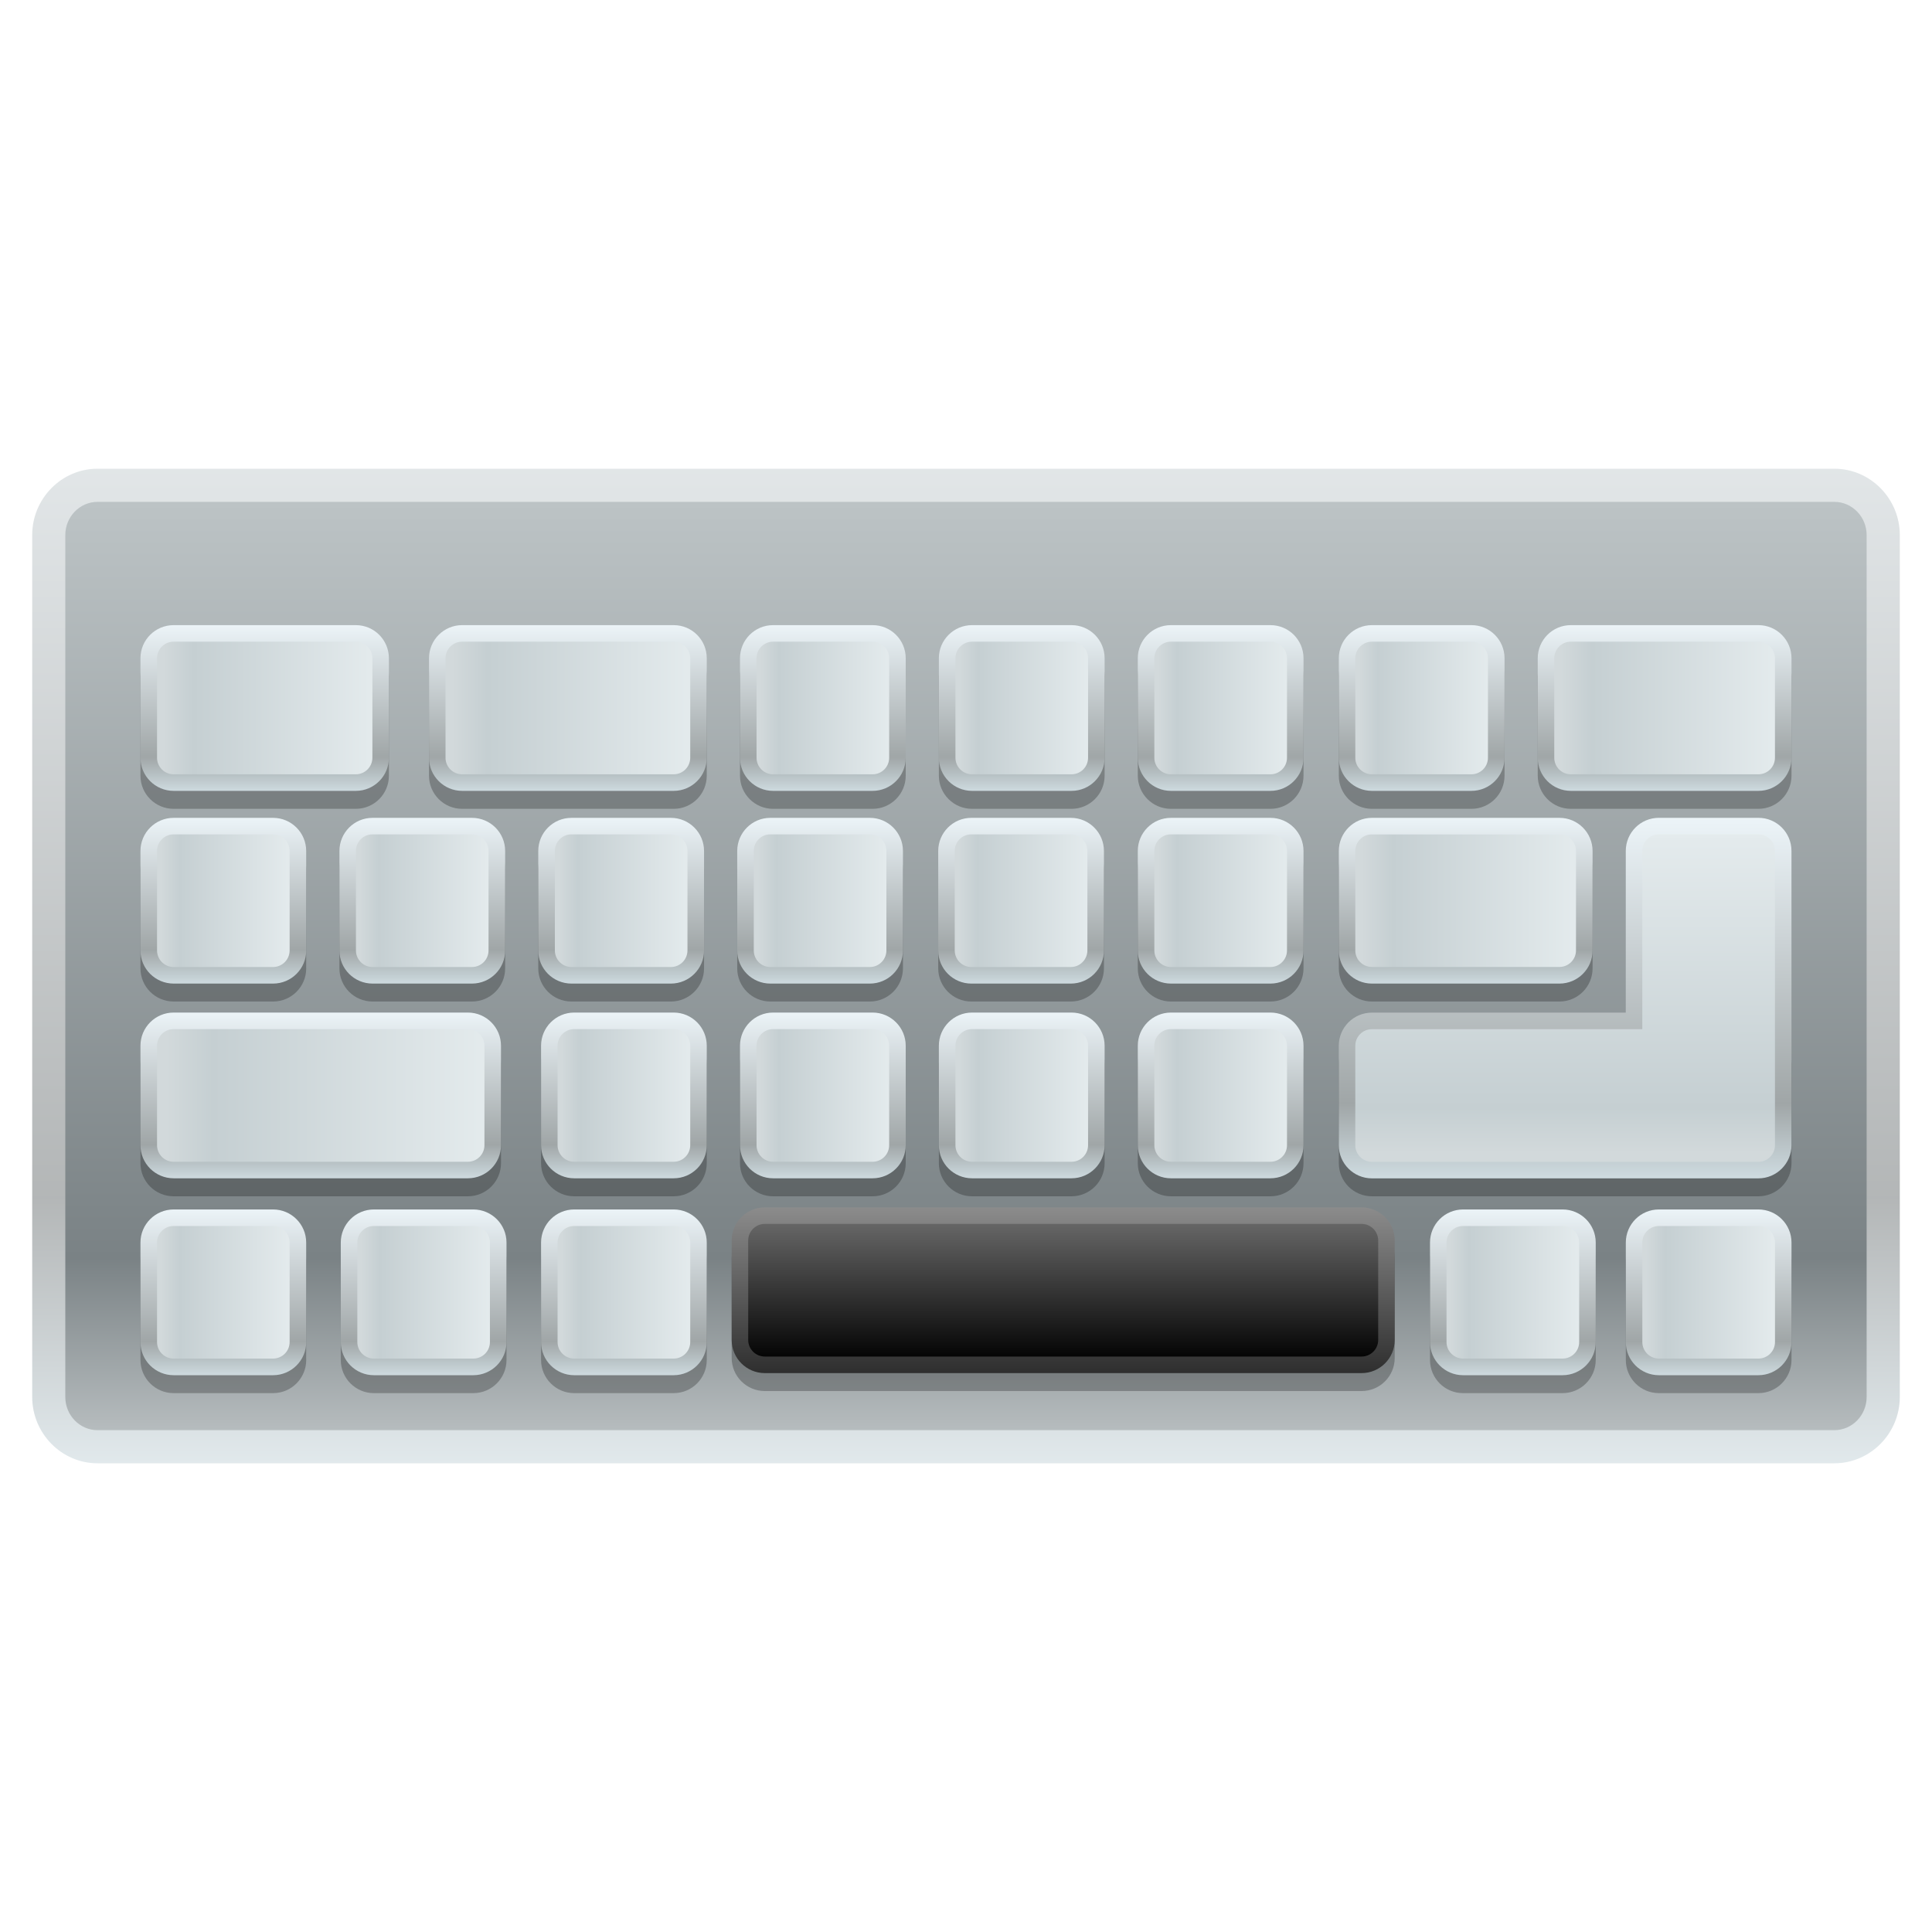 <?xml version="1.0" encoding="UTF-8" standalone="no"?>
<!DOCTYPE svg PUBLIC "-//W3C//DTD SVG 1.1 Tiny//EN" "http://www.w3.org/Graphics/SVG/1.1/DTD/svg11-tiny.dtd">
<svg xmlns="http://www.w3.org/2000/svg" xmlns:xlink="http://www.w3.org/1999/xlink" baseProfile="tiny" height="60" viewBox="0 0 60 60" width="60">
<g>
<rect fill="none" height="60" width="60"/>
<linearGradient gradientUnits="userSpaceOnUse" id="SVGID_1_" x1="30" x2="30" y1="14.557" y2="45.537">
<stop offset="0" style="stop-color:#CED5D8"/>
<stop offset="0.731" style="stop-color:#818687"/>
<stop offset="1" style="stop-color:#CEDBE0"/>
</linearGradient>
<path d="M1,43.384c0,1.133,0.912,2.06,2.03,2.06h53.937c1.117,0,2.033-0.927,2.033-2.06V16.616  c0-1.133-0.916-2.06-2.033-2.06H3.03c-1.118,0-2.03,0.927-2.03,2.06V43.384z" fill="url(#SVGID_1_)" fill-opacity="0.6" stroke-opacity="0.6"/>
<linearGradient gradientUnits="userSpaceOnUse" id="SVGID_2_" x1="29.999" x2="29.999" y1="15.586" y2="44.503">
<stop offset="0" style="stop-color:#BCC3C5"/>
<stop offset="0.812" style="stop-color:#7A8285"/>
<stop offset="1" style="stop-color:#B7BDBF"/>
</linearGradient>
<path d="M56.967,44.415H3.03c-0.554,0-1.002-0.462-1.002-1.031V16.616c0-0.566,0.448-1.03,1.002-1.03h53.937  c0.553,0,1.003,0.464,1.003,1.03v26.768C57.97,43.953,57.52,44.415,56.967,44.415L56.967,44.415z" fill="url(#SVGID_2_)"/>
<path d="M21.949,36.123c0,0.568-0.459,1.029-1.028,1.029h-3.089c-0.567,0-1.029-0.461-1.029-1.029v-3.088  c0-0.57,0.462-1.031,1.029-1.031h3.089c0.569,0,1.028,0.461,1.028,1.031V36.123z" fill-opacity="0.25" stroke-opacity="0.25"/>
<linearGradient gradientUnits="userSpaceOnUse" id="SVGID_3_" x1="19.376" x2="19.376" y1="31.423" y2="36.618">
<stop offset="0" style="stop-color:#ECF4F8"/>
<stop offset="0.794" style="stop-color:#A0A6A7"/>
<stop offset="1" style="stop-color:#CEDBE0"/>
</linearGradient>
<path d="M21.949,35.565c0,0.568-0.459,1.028-1.028,1.028h-3.089c-0.567,0-1.029-0.46-1.029-1.028v-3.089  c0-0.567,0.462-1.03,1.029-1.03h3.089c0.569,0,1.028,0.463,1.028,1.03V35.565z" fill="url(#SVGID_3_)"/>
<linearGradient gradientUnits="userSpaceOnUse" id="SVGID_4_" x1="21.5" x2="17.338" y1="34.02" y2="34.02">
<stop offset="0" style="stop-color:#E4EBED"/>
<stop offset="0.836" style="stop-color:#C5CFD2"/>
<stop offset="0.976" style="stop-color:#D2D9DB"/>
<stop offset="1" style="stop-color:#D2D9DB"/>
</linearGradient>
<path d="M17.832,36.08c-0.284,0-0.516-0.231-0.516-0.515v-3.089c0-0.284,0.231-0.516,0.516-0.516h3.089  c0.283,0,0.515,0.231,0.515,0.516v3.089c0,0.283-0.231,0.515-0.515,0.515H17.832z" fill="url(#SVGID_4_)"/>
<path d="M28.128,36.123c0,0.568-0.462,1.029-1.029,1.029h-3.09c-0.568,0-1.028-0.461-1.028-1.029v-3.088  c0-0.57,0.46-1.031,1.028-1.031h3.09c0.567,0,1.029,0.461,1.029,1.031V36.123z" fill-opacity="0.25" stroke-opacity="0.25"/>
<linearGradient gradientUnits="userSpaceOnUse" id="SVGID_5_" x1="25.555" x2="25.555" y1="31.423" y2="36.618">
<stop offset="0" style="stop-color:#ECF4F8"/>
<stop offset="0.794" style="stop-color:#A0A6A7"/>
<stop offset="1" style="stop-color:#CEDBE0"/>
</linearGradient>
<path d="M28.128,35.565c0,0.568-0.462,1.028-1.029,1.028h-3.09c-0.568,0-1.028-0.46-1.028-1.028v-3.089  c0-0.567,0.46-1.03,1.028-1.03h3.09c0.567,0,1.029,0.463,1.029,1.03V35.565z" fill="url(#SVGID_5_)"/>
<linearGradient gradientUnits="userSpaceOnUse" id="SVGID_6_" x1="27.678" x2="23.517" y1="34.02" y2="34.02">
<stop offset="0" style="stop-color:#E4EBED"/>
<stop offset="0.836" style="stop-color:#C5CFD2"/>
<stop offset="0.976" style="stop-color:#D2D9DB"/>
<stop offset="1" style="stop-color:#D2D9DB"/>
</linearGradient>
<path d="M24.009,36.08c-0.283,0-0.514-0.231-0.514-0.515v-3.089c0-0.284,0.23-0.516,0.514-0.516h3.09  c0.284,0,0.515,0.231,0.515,0.516v3.089c0,0.283-0.23,0.515-0.515,0.515H24.009z" fill="url(#SVGID_6_)"/>
<path d="M34.305,36.123c0,0.568-0.461,1.029-1.029,1.029h-3.088c-0.568,0-1.031-0.461-1.031-1.029v-3.088  c0-0.57,0.463-1.031,1.031-1.031h3.088c0.568,0,1.029,0.461,1.029,1.031V36.123z" fill-opacity="0.25" stroke-opacity="0.25"/>
<linearGradient gradientUnits="userSpaceOnUse" id="SVGID_7_" x1="31.73" x2="31.73" y1="31.423" y2="36.618">
<stop offset="0" style="stop-color:#ECF4F8"/>
<stop offset="0.794" style="stop-color:#A0A6A7"/>
<stop offset="1" style="stop-color:#CEDBE0"/>
</linearGradient>
<path d="M34.305,35.565c0,0.568-0.461,1.028-1.029,1.028h-3.088c-0.568,0-1.031-0.46-1.031-1.028v-3.089  c0-0.567,0.463-1.03,1.031-1.03h3.088c0.568,0,1.029,0.463,1.029,1.03V35.565z" fill="url(#SVGID_7_)"/>
<linearGradient gradientUnits="userSpaceOnUse" id="SVGID_8_" x1="33.855" x2="29.694" y1="34.02" y2="34.02">
<stop offset="0" style="stop-color:#E4EBED"/>
<stop offset="0.836" style="stop-color:#C5CFD2"/>
<stop offset="0.976" style="stop-color:#D2D9DB"/>
<stop offset="1" style="stop-color:#D2D9DB"/>
</linearGradient>
<path d="M30.188,36.08c-0.284,0-0.516-0.231-0.516-0.515v-3.089c0-0.284,0.231-0.516,0.516-0.516h3.088  c0.285,0,0.515,0.231,0.515,0.516v3.089c0,0.283-0.229,0.515-0.515,0.515H30.188z" fill="url(#SVGID_8_)"/>
<path d="M40.482,36.123c0,0.568-0.46,1.029-1.028,1.029h-3.089c-0.57,0-1.03-0.461-1.03-1.029v-3.088  c0-0.57,0.46-1.031,1.03-1.031h3.089c0.568,0,1.028,0.461,1.028,1.031V36.123z" fill-opacity="0.25" stroke-opacity="0.25"/>
<linearGradient gradientUnits="userSpaceOnUse" id="SVGID_9_" x1="37.908" x2="37.908" y1="31.423" y2="36.618">
<stop offset="0" style="stop-color:#ECF4F8"/>
<stop offset="0.794" style="stop-color:#A0A6A7"/>
<stop offset="1" style="stop-color:#CEDBE0"/>
</linearGradient>
<path d="M40.482,35.565c0,0.568-0.46,1.028-1.028,1.028h-3.089c-0.57,0-1.03-0.46-1.03-1.028v-3.089  c0-0.567,0.46-1.03,1.03-1.03h3.089c0.568,0,1.028,0.463,1.028,1.03V35.565z" fill="url(#SVGID_9_)"/>
<linearGradient gradientUnits="userSpaceOnUse" id="SVGID_10_" x1="40.033" x2="35.871" y1="34.02" y2="34.02">
<stop offset="0" style="stop-color:#E4EBED"/>
<stop offset="0.836" style="stop-color:#C5CFD2"/>
<stop offset="0.976" style="stop-color:#D2D9DB"/>
<stop offset="1" style="stop-color:#D2D9DB"/>
</linearGradient>
<path d="M36.365,36.08c-0.285,0-0.516-0.231-0.516-0.515v-3.089c0-0.284,0.23-0.516,0.516-0.516h3.089  c0.283,0,0.515,0.231,0.515,0.516v3.089c0,0.283-0.231,0.515-0.515,0.515H36.365z" fill="url(#SVGID_10_)"/>
<path d="M15.559,36.123c0,0.568-0.46,1.029-1.029,1.029H5.393c-0.57,0-1.031-0.461-1.031-1.029v-3.088  c0-0.57,0.461-1.031,1.031-1.031h9.137c0.569,0,1.029,0.461,1.029,1.031V36.123z" fill-opacity="0.25" stroke-opacity="0.25"/>
<linearGradient gradientUnits="userSpaceOnUse" id="SVGID_11_" x1="9.96" x2="9.96" y1="31.423" y2="36.618">
<stop offset="0" style="stop-color:#ECF4F8"/>
<stop offset="0.794" style="stop-color:#A0A6A7"/>
<stop offset="1" style="stop-color:#CEDBE0"/>
</linearGradient>
<path d="M15.559,35.565c0,0.568-0.46,1.028-1.029,1.028H5.393c-0.57,0-1.031-0.46-1.031-1.028v-3.089  c0-0.567,0.461-1.03,1.031-1.03h9.137c0.569,0,1.029,0.463,1.029,1.03V35.565z" fill="url(#SVGID_11_)"/>
<linearGradient gradientUnits="userSpaceOnUse" id="SVGID_12_" x1="15.203" x2="4.931" y1="34.02" y2="34.02">
<stop offset="0" style="stop-color:#E4EBED"/>
<stop offset="0.836" style="stop-color:#C5CFD2"/>
<stop offset="0.976" style="stop-color:#D2D9DB"/>
<stop offset="1" style="stop-color:#D2D9DB"/>
</linearGradient>
<path d="M5.393,36.08c-0.285,0-0.516-0.231-0.516-0.515v-3.089c0-0.284,0.23-0.516,0.516-0.516h9.137  c0.283,0,0.515,0.231,0.515,0.516v3.089c0,0.283-0.231,0.515-0.515,0.515H5.393z" fill="url(#SVGID_12_)"/>
<path d="M21.949,24.089c0,0.57-0.459,1.03-1.028,1.03h-6.569c-0.567,0-1.029-0.46-1.029-1.03V21  c0-0.567,0.462-1.028,1.029-1.028h6.569c0.569,0,1.028,0.461,1.028,1.028V24.089z" fill-opacity="0.25" stroke-opacity="0.25"/>
<linearGradient gradientUnits="userSpaceOnUse" id="SVGID_13_" x1="17.636" x2="17.636" y1="19.391" y2="24.586">
<stop offset="0" style="stop-color:#ECF4F8"/>
<stop offset="0.794" style="stop-color:#A0A6A7"/>
<stop offset="1" style="stop-color:#CEDBE0"/>
</linearGradient>
<path d="M21.949,23.532c0,0.568-0.459,1.029-1.028,1.029h-6.569c-0.567,0-1.029-0.461-1.029-1.029v-3.089  c0-0.569,0.462-1.029,1.029-1.029h6.569c0.569,0,1.028,0.46,1.028,1.029V23.532z" fill="url(#SVGID_13_)"/>
<linearGradient gradientUnits="userSpaceOnUse" id="SVGID_14_" x1="21.555" x2="13.876" y1="21.988" y2="21.988">
<stop offset="0" style="stop-color:#E4EBED"/>
<stop offset="0.836" style="stop-color:#C5CFD2"/>
<stop offset="0.976" style="stop-color:#D2D9DB"/>
<stop offset="1" style="stop-color:#D2D9DB"/>
</linearGradient>
<path d="M14.352,24.047c-0.284,0-0.516-0.23-0.516-0.515v-3.089c0-0.284,0.231-0.515,0.516-0.515h6.569  c0.283,0,0.515,0.23,0.515,0.515v3.089c0,0.284-0.231,0.515-0.515,0.515H14.352z" fill="url(#SVGID_14_)"/>
<path d="M28.128,24.089c0,0.57-0.462,1.03-1.029,1.03h-3.09c-0.568,0-1.028-0.46-1.028-1.03V21  c0-0.567,0.46-1.028,1.028-1.028h3.09c0.567,0,1.029,0.461,1.029,1.028V24.089z" fill-opacity="0.25" stroke-opacity="0.25"/>
<linearGradient gradientUnits="userSpaceOnUse" id="SVGID_15_" x1="25.555" x2="25.555" y1="19.391" y2="24.586">
<stop offset="0" style="stop-color:#ECF4F8"/>
<stop offset="0.794" style="stop-color:#A0A6A7"/>
<stop offset="1" style="stop-color:#CEDBE0"/>
</linearGradient>
<path d="M28.128,23.532c0,0.568-0.462,1.029-1.029,1.029h-3.09c-0.568,0-1.028-0.461-1.028-1.029v-3.089  c0-0.569,0.46-1.029,1.028-1.029h3.09c0.567,0,1.029,0.46,1.029,1.029V23.532z" fill="url(#SVGID_15_)"/>
<linearGradient gradientUnits="userSpaceOnUse" id="SVGID_16_" x1="27.678" x2="23.517" y1="21.988" y2="21.988">
<stop offset="0" style="stop-color:#E4EBED"/>
<stop offset="0.836" style="stop-color:#C5CFD2"/>
<stop offset="0.976" style="stop-color:#D2D9DB"/>
<stop offset="1" style="stop-color:#D2D9DB"/>
</linearGradient>
<path d="M24.009,24.047c-0.283,0-0.514-0.23-0.514-0.515v-3.089c0-0.284,0.23-0.515,0.514-0.515h3.09  c0.284,0,0.515,0.23,0.515,0.515v3.089c0,0.284-0.23,0.515-0.515,0.515H24.009z" fill="url(#SVGID_16_)"/>
<path d="M34.305,24.089c0,0.57-0.461,1.03-1.029,1.03h-3.088c-0.568,0-1.031-0.46-1.031-1.03V21  c0-0.567,0.463-1.028,1.031-1.028h3.088c0.568,0,1.029,0.461,1.029,1.028V24.089z" fill-opacity="0.25" stroke-opacity="0.25"/>
<linearGradient gradientUnits="userSpaceOnUse" id="SVGID_17_" x1="31.73" x2="31.73" y1="19.391" y2="24.586">
<stop offset="0" style="stop-color:#ECF4F8"/>
<stop offset="0.794" style="stop-color:#A0A6A7"/>
<stop offset="1" style="stop-color:#CEDBE0"/>
</linearGradient>
<path d="M34.305,23.532c0,0.568-0.461,1.029-1.029,1.029h-3.088c-0.568,0-1.031-0.461-1.031-1.029v-3.089  c0-0.569,0.463-1.029,1.031-1.029h3.088c0.568,0,1.029,0.46,1.029,1.029V23.532z" fill="url(#SVGID_17_)"/>
<linearGradient gradientUnits="userSpaceOnUse" id="SVGID_18_" x1="33.855" x2="29.694" y1="21.988" y2="21.988">
<stop offset="0" style="stop-color:#E4EBED"/>
<stop offset="0.836" style="stop-color:#C5CFD2"/>
<stop offset="0.976" style="stop-color:#D2D9DB"/>
<stop offset="1" style="stop-color:#D2D9DB"/>
</linearGradient>
<path d="M30.188,24.047c-0.284,0-0.516-0.23-0.516-0.515v-3.089c0-0.284,0.231-0.515,0.516-0.515h3.088  c0.285,0,0.515,0.23,0.515,0.515v3.089c0,0.284-0.229,0.515-0.515,0.515H30.188z" fill="url(#SVGID_18_)"/>
<path d="M40.482,24.089c0,0.57-0.46,1.03-1.028,1.03h-3.089c-0.57,0-1.03-0.46-1.03-1.03V21  c0-0.567,0.46-1.028,1.03-1.028h3.089c0.568,0,1.028,0.461,1.028,1.028V24.089z" fill-opacity="0.25" stroke-opacity="0.25"/>
<linearGradient gradientUnits="userSpaceOnUse" id="SVGID_19_" x1="37.908" x2="37.908" y1="19.391" y2="24.586">
<stop offset="0" style="stop-color:#ECF4F8"/>
<stop offset="0.794" style="stop-color:#A0A6A7"/>
<stop offset="1" style="stop-color:#CEDBE0"/>
</linearGradient>
<path d="M40.482,23.532c0,0.568-0.46,1.029-1.028,1.029h-3.089c-0.57,0-1.03-0.461-1.03-1.029v-3.089  c0-0.569,0.46-1.029,1.03-1.029h3.089c0.568,0,1.028,0.46,1.028,1.029V23.532z" fill="url(#SVGID_19_)"/>
<linearGradient gradientUnits="userSpaceOnUse" id="SVGID_20_" x1="40.033" x2="35.871" y1="21.988" y2="21.988">
<stop offset="0" style="stop-color:#E4EBED"/>
<stop offset="0.836" style="stop-color:#C5CFD2"/>
<stop offset="0.976" style="stop-color:#D2D9DB"/>
<stop offset="1" style="stop-color:#D2D9DB"/>
</linearGradient>
<path d="M36.365,24.047c-0.285,0-0.516-0.23-0.516-0.515v-3.089c0-0.284,0.23-0.515,0.516-0.515h3.089  c0.283,0,0.515,0.23,0.515,0.515v3.089c0,0.284-0.231,0.515-0.515,0.515H36.365z" fill="url(#SVGID_20_)"/>
<path d="M46.725,24.089c0,0.57-0.46,1.03-1.029,1.03h-3.088c-0.57,0-1.03-0.46-1.03-1.03V21  c0-0.567,0.46-1.028,1.03-1.028h3.088c0.569,0,1.029,0.461,1.029,1.028V24.089z" fill-opacity="0.25" stroke-opacity="0.25"/>
<linearGradient gradientUnits="userSpaceOnUse" id="SVGID_21_" x1="44.15" x2="44.15" y1="19.391" y2="24.586">
<stop offset="0" style="stop-color:#ECF4F8"/>
<stop offset="0.794" style="stop-color:#A0A6A7"/>
<stop offset="1" style="stop-color:#CEDBE0"/>
</linearGradient>
<path d="M46.725,23.532c0,0.568-0.46,1.029-1.029,1.029h-3.088c-0.57,0-1.03-0.461-1.03-1.029v-3.089  c0-0.569,0.46-1.029,1.03-1.029h3.088c0.569,0,1.029,0.46,1.029,1.029V23.532z" fill="url(#SVGID_21_)"/>
<linearGradient gradientUnits="userSpaceOnUse" id="SVGID_22_" x1="46.274" x2="42.112" y1="21.988" y2="21.988">
<stop offset="0" style="stop-color:#E4EBED"/>
<stop offset="0.836" style="stop-color:#C5CFD2"/>
<stop offset="0.976" style="stop-color:#D2D9DB"/>
<stop offset="1" style="stop-color:#D2D9DB"/>
</linearGradient>
<path d="M42.607,24.047c-0.285,0-0.517-0.23-0.517-0.515v-3.089c0-0.284,0.231-0.515,0.517-0.515h3.088  c0.283,0,0.515,0.23,0.515,0.515v3.089c0,0.284-0.231,0.515-0.515,0.515H42.607z" fill="url(#SVGID_22_)"/>
<path d="M55.637,24.089c0,0.57-0.461,1.03-1.029,1.03h-5.823c-0.569,0-1.029-0.46-1.029-1.03V21  c0-0.567,0.46-1.028,1.029-1.028h5.823c0.568,0,1.029,0.461,1.029,1.028V24.089z" fill-opacity="0.25" stroke-opacity="0.25"/>
<linearGradient gradientUnits="userSpaceOnUse" id="SVGID_23_" x1="51.695" x2="51.695" y1="19.391" y2="24.586">
<stop offset="0" style="stop-color:#ECF4F8"/>
<stop offset="0.794" style="stop-color:#A0A6A7"/>
<stop offset="1" style="stop-color:#CEDBE0"/>
</linearGradient>
<path d="M55.637,23.532c0,0.568-0.461,1.029-1.029,1.029h-5.823c-0.569,0-1.029-0.461-1.029-1.029v-3.089  c0-0.569,0.46-1.029,1.029-1.029h5.823c0.568,0,1.029,0.46,1.029,1.029V23.532z" fill="url(#SVGID_23_)"/>
<linearGradient gradientUnits="userSpaceOnUse" id="SVGID_24_" x1="55.23" x2="48.306" y1="21.988" y2="21.988">
<stop offset="0" style="stop-color:#E4EBED"/>
<stop offset="0.836" style="stop-color:#C5CFD2"/>
<stop offset="0.976" style="stop-color:#D2D9DB"/>
<stop offset="1" style="stop-color:#D2D9DB"/>
</linearGradient>
<path d="M48.784,24.047c-0.285,0-0.515-0.23-0.515-0.515v-3.089c0-0.284,0.229-0.515,0.515-0.515h5.823  c0.284,0,0.516,0.23,0.516,0.515v3.089c0,0.284-0.231,0.515-0.516,0.515H48.784z" fill="url(#SVGID_24_)"/>
<path d="M49.459,30.073c0,0.569-0.461,1.03-1.029,1.03h-5.824c-0.568,0-1.028-0.461-1.028-1.03v-3.088  c0-0.568,0.46-1.03,1.028-1.03h5.824c0.568,0,1.029,0.462,1.029,1.03V30.073z" fill-opacity="0.25" stroke-opacity="0.25"/>
<linearGradient gradientUnits="userSpaceOnUse" id="SVGID_25_" x1="45.518" x2="45.518" y1="25.375" y2="30.57">
<stop offset="0" style="stop-color:#ECF4F8"/>
<stop offset="0.794" style="stop-color:#A0A6A7"/>
<stop offset="1" style="stop-color:#CEDBE0"/>
</linearGradient>
<path d="M49.459,29.517c0,0.568-0.461,1.029-1.029,1.029h-5.824c-0.568,0-1.028-0.461-1.028-1.029v-3.088  c0-0.569,0.46-1.03,1.028-1.03h5.824c0.568,0,1.029,0.461,1.029,1.03V29.517z" fill="url(#SVGID_25_)"/>
<linearGradient gradientUnits="userSpaceOnUse" id="SVGID_26_" x1="49.052" x2="42.127" y1="27.972" y2="27.972">
<stop offset="0" style="stop-color:#E4EBED"/>
<stop offset="0.836" style="stop-color:#C5CFD2"/>
<stop offset="0.976" style="stop-color:#D2D9DB"/>
<stop offset="1" style="stop-color:#D2D9DB"/>
</linearGradient>
<path d="M42.605,30.03c-0.284,0-0.515-0.229-0.515-0.514v-3.088c0-0.285,0.23-0.515,0.515-0.515h5.824  c0.283,0,0.515,0.229,0.515,0.515v3.088c0,0.284-0.231,0.514-0.515,0.514H42.605z" fill="url(#SVGID_26_)"/>
<path d="M12.078,24.089c0,0.57-0.46,1.03-1.028,1.03H5.393c-0.57,0-1.031-0.46-1.031-1.03V21  c0-0.567,0.461-1.028,1.031-1.028h5.657c0.568,0,1.028,0.461,1.028,1.028V24.089z" fill-opacity="0.25" stroke-opacity="0.25"/>
<linearGradient gradientUnits="userSpaceOnUse" id="SVGID_27_" x1="8.22" x2="8.22" y1="19.391" y2="24.586">
<stop offset="0" style="stop-color:#ECF4F8"/>
<stop offset="0.794" style="stop-color:#A0A6A7"/>
<stop offset="1" style="stop-color:#CEDBE0"/>
</linearGradient>
<path d="M12.078,23.532c0,0.568-0.46,1.029-1.028,1.029H5.393c-0.57,0-1.031-0.461-1.031-1.029v-3.089  c0-0.569,0.461-1.029,1.031-1.029h5.657c0.568,0,1.028,0.46,1.028,1.029V23.532z" fill="url(#SVGID_27_)"/>
<linearGradient gradientUnits="userSpaceOnUse" id="SVGID_28_" x1="11.669" x2="4.912" y1="21.988" y2="21.988">
<stop offset="0" style="stop-color:#E4EBED"/>
<stop offset="0.836" style="stop-color:#C5CFD2"/>
<stop offset="0.976" style="stop-color:#D2D9DB"/>
<stop offset="1" style="stop-color:#D2D9DB"/>
</linearGradient>
<path d="M5.393,24.047c-0.285,0-0.516-0.23-0.516-0.515v-3.089c0-0.284,0.23-0.515,0.516-0.515h5.657  c0.283,0,0.515,0.23,0.515,0.515v3.089c0,0.284-0.231,0.515-0.515,0.515H5.393z" fill="url(#SVGID_28_)"/>
<path d="M9.51,30.073c0,0.569-0.461,1.03-1.029,1.03H5.393c-0.57,0-1.031-0.461-1.031-1.03v-3.088  c0-0.568,0.461-1.029,1.031-1.029H8.48c0.568,0,1.029,0.461,1.029,1.029V30.073z" fill-opacity="0.25" stroke-opacity="0.25"/>
<linearGradient gradientUnits="userSpaceOnUse" id="SVGID_29_" x1="6.936" x2="6.936" y1="25.375" y2="30.57">
<stop offset="0" style="stop-color:#ECF4F8"/>
<stop offset="0.794" style="stop-color:#A0A6A7"/>
<stop offset="1" style="stop-color:#CEDBE0"/>
</linearGradient>
<path d="M9.51,29.517c0,0.568-0.461,1.029-1.029,1.029H5.393c-0.57,0-1.031-0.461-1.031-1.029v-3.088  c0-0.569,0.461-1.03,1.031-1.03H8.48c0.568,0,1.029,0.461,1.029,1.03V29.517z" fill="url(#SVGID_29_)"/>
<linearGradient gradientUnits="userSpaceOnUse" id="SVGID_30_" x1="9.06" x2="4.899" y1="27.973" y2="27.973">
<stop offset="0" style="stop-color:#E4EBED"/>
<stop offset="0.836" style="stop-color:#C5CFD2"/>
<stop offset="0.976" style="stop-color:#D2D9DB"/>
<stop offset="1" style="stop-color:#D2D9DB"/>
</linearGradient>
<path d="M5.393,30.032c-0.285,0-0.516-0.231-0.516-0.516v-3.088c0-0.286,0.23-0.516,0.516-0.516H8.48  c0.283,0,0.515,0.229,0.515,0.516v3.088c0,0.284-0.231,0.516-0.515,0.516H5.393z" fill="url(#SVGID_30_)"/>
<path d="M15.688,30.073c0,0.569-0.461,1.03-1.031,1.03h-3.088c-0.568,0-1.028-0.461-1.028-1.03v-3.088  c0-0.568,0.46-1.029,1.028-1.029h3.088c0.57,0,1.031,0.461,1.031,1.029V30.073z" fill-opacity="0.25" stroke-opacity="0.25"/>
<linearGradient gradientUnits="userSpaceOnUse" id="SVGID_31_" x1="13.113" x2="13.113" y1="25.375" y2="30.57">
<stop offset="0" style="stop-color:#ECF4F8"/>
<stop offset="0.794" style="stop-color:#A0A6A7"/>
<stop offset="1" style="stop-color:#CEDBE0"/>
</linearGradient>
<path d="M15.688,29.517c0,0.568-0.461,1.029-1.031,1.029h-3.088c-0.568,0-1.028-0.461-1.028-1.029v-3.088  c0-0.569,0.46-1.03,1.028-1.03h3.088c0.57,0,1.031,0.461,1.031,1.03V29.517z" fill="url(#SVGID_31_)"/>
<linearGradient gradientUnits="userSpaceOnUse" id="SVGID_32_" x1="15.236" x2="11.076" y1="27.973" y2="27.973">
<stop offset="0" style="stop-color:#E4EBED"/>
<stop offset="0.836" style="stop-color:#C5CFD2"/>
<stop offset="0.976" style="stop-color:#D2D9DB"/>
<stop offset="1" style="stop-color:#D2D9DB"/>
</linearGradient>
<path d="M11.568,30.032c-0.283,0-0.514-0.231-0.514-0.516v-3.088c0-0.286,0.23-0.516,0.514-0.516h3.088  c0.286,0,0.516,0.229,0.516,0.516v3.088c0,0.284-0.229,0.516-0.516,0.516H11.568z" fill="url(#SVGID_32_)"/>
<path d="M21.865,30.073c0,0.569-0.462,1.03-1.03,1.03h-3.088c-0.569,0-1.031-0.461-1.031-1.03v-3.088  c0-0.568,0.462-1.029,1.031-1.029h3.088c0.568,0,1.03,0.461,1.03,1.029V30.073z" fill-opacity="0.25" stroke-opacity="0.25"/>
<linearGradient gradientUnits="userSpaceOnUse" id="SVGID_33_" x1="19.291" x2="19.291" y1="25.375" y2="30.57">
<stop offset="0" style="stop-color:#ECF4F8"/>
<stop offset="0.794" style="stop-color:#A0A6A7"/>
<stop offset="1" style="stop-color:#CEDBE0"/>
</linearGradient>
<path d="M21.865,29.517c0,0.568-0.462,1.029-1.03,1.029h-3.088c-0.569,0-1.031-0.461-1.031-1.029v-3.088  c0-0.569,0.462-1.03,1.031-1.03h3.088c0.568,0,1.03,0.461,1.03,1.03V29.517z" fill="url(#SVGID_33_)"/>
<linearGradient gradientUnits="userSpaceOnUse" id="SVGID_34_" x1="21.414" x2="17.254" y1="27.973" y2="27.973">
<stop offset="0" style="stop-color:#E4EBED"/>
<stop offset="0.836" style="stop-color:#C5CFD2"/>
<stop offset="0.976" style="stop-color:#D2D9DB"/>
<stop offset="1" style="stop-color:#D2D9DB"/>
</linearGradient>
<path d="M17.747,30.032c-0.284,0-0.515-0.231-0.515-0.516v-3.088c0-0.286,0.23-0.516,0.515-0.516h3.088  c0.284,0,0.515,0.229,0.515,0.516v3.088c0,0.284-0.23,0.516-0.515,0.516H17.747z" fill="url(#SVGID_34_)"/>
<path d="M28.042,30.073c0,0.569-0.46,1.03-1.028,1.03h-3.091c-0.567,0-1.028-0.461-1.028-1.03v-3.088  c0-0.568,0.461-1.029,1.028-1.029h3.091c0.568,0,1.028,0.461,1.028,1.029V30.073z" fill-opacity="0.25" stroke-opacity="0.25"/>
<linearGradient gradientUnits="userSpaceOnUse" id="SVGID_35_" x1="25.469" x2="25.469" y1="25.375" y2="30.57">
<stop offset="0" style="stop-color:#ECF4F8"/>
<stop offset="0.794" style="stop-color:#A0A6A7"/>
<stop offset="1" style="stop-color:#CEDBE0"/>
</linearGradient>
<path d="M28.042,29.517c0,0.568-0.46,1.029-1.028,1.029h-3.091c-0.567,0-1.028-0.461-1.028-1.029v-3.088  c0-0.569,0.461-1.03,1.028-1.03h3.091c0.568,0,1.028,0.461,1.028,1.03V29.517z" fill="url(#SVGID_35_)"/>
<linearGradient gradientUnits="userSpaceOnUse" id="SVGID_36_" x1="27.592" x2="23.431" y1="27.973" y2="27.973">
<stop offset="0" style="stop-color:#E4EBED"/>
<stop offset="0.836" style="stop-color:#C5CFD2"/>
<stop offset="0.976" style="stop-color:#D2D9DB"/>
<stop offset="1" style="stop-color:#D2D9DB"/>
</linearGradient>
<path d="M23.923,30.032c-0.283,0-0.514-0.231-0.514-0.516v-3.088c0-0.286,0.23-0.516,0.514-0.516h3.091  c0.283,0,0.514,0.229,0.514,0.516v3.088c0,0.284-0.23,0.516-0.514,0.516H23.923z" fill="url(#SVGID_36_)"/>
<path d="M34.284,30.073c0,0.569-0.46,1.03-1.029,1.03h-3.09c-0.566,0-1.028-0.461-1.028-1.03v-3.088  c0-0.568,0.462-1.029,1.028-1.029h3.09c0.569,0,1.029,0.461,1.029,1.029V30.073z" fill-opacity="0.25" stroke-opacity="0.25"/>
<linearGradient gradientUnits="userSpaceOnUse" id="SVGID_37_" x1="31.711" x2="31.711" y1="25.375" y2="30.57">
<stop offset="0" style="stop-color:#ECF4F8"/>
<stop offset="0.794" style="stop-color:#A0A6A7"/>
<stop offset="1" style="stop-color:#CEDBE0"/>
</linearGradient>
<path d="M34.284,29.517c0,0.568-0.46,1.029-1.029,1.029h-3.09c-0.566,0-1.028-0.461-1.028-1.029v-3.088  c0-0.569,0.462-1.03,1.028-1.03h3.09c0.569,0,1.029,0.461,1.029,1.03V29.517z" fill="url(#SVGID_37_)"/>
<linearGradient gradientUnits="userSpaceOnUse" id="SVGID_38_" x1="33.834" x2="29.672" y1="27.973" y2="27.973">
<stop offset="0" style="stop-color:#E4EBED"/>
<stop offset="0.836" style="stop-color:#C5CFD2"/>
<stop offset="0.976" style="stop-color:#D2D9DB"/>
<stop offset="1" style="stop-color:#D2D9DB"/>
</linearGradient>
<path d="M30.165,30.032c-0.283,0-0.515-0.231-0.515-0.516v-3.088c0-0.286,0.231-0.516,0.515-0.516h3.09  c0.283,0,0.515,0.229,0.515,0.516v3.088c0,0.284-0.231,0.516-0.515,0.516H30.165z" fill="url(#SVGID_38_)"/>
<path d="M40.482,30.073c0,0.569-0.46,1.03-1.028,1.03h-3.089c-0.57,0-1.03-0.461-1.03-1.03v-3.088  c0-0.568,0.46-1.029,1.03-1.029h3.089c0.568,0,1.028,0.461,1.028,1.029V30.073z" fill-opacity="0.25" stroke-opacity="0.25"/>
<linearGradient gradientUnits="userSpaceOnUse" id="SVGID_39_" x1="37.908" x2="37.908" y1="25.375" y2="30.57">
<stop offset="0" style="stop-color:#ECF4F8"/>
<stop offset="0.794" style="stop-color:#A0A6A7"/>
<stop offset="1" style="stop-color:#CEDBE0"/>
</linearGradient>
<path d="M40.482,29.517c0,0.568-0.46,1.029-1.028,1.029h-3.089c-0.57,0-1.03-0.461-1.03-1.029v-3.088  c0-0.569,0.46-1.03,1.03-1.03h3.089c0.568,0,1.028,0.461,1.028,1.03V29.517z" fill="url(#SVGID_39_)"/>
<linearGradient gradientUnits="userSpaceOnUse" id="SVGID_40_" x1="40.033" x2="35.871" y1="27.973" y2="27.973">
<stop offset="0" style="stop-color:#E4EBED"/>
<stop offset="0.836" style="stop-color:#C5CFD2"/>
<stop offset="0.976" style="stop-color:#D2D9DB"/>
<stop offset="1" style="stop-color:#D2D9DB"/>
</linearGradient>
<path d="M36.365,30.032c-0.285,0-0.516-0.231-0.516-0.516v-3.088c0-0.286,0.23-0.516,0.516-0.516h3.089  c0.283,0,0.515,0.229,0.515,0.516v3.088c0,0.284-0.231,0.516-0.515,0.516H36.365z" fill="url(#SVGID_40_)"/>
<path d="M55.637,36.123c0,0.568-0.461,1.029-1.029,1.029h-12c-0.57,0-1.03-0.461-1.03-1.029v-3.088  c0-0.569,0.46-1.03,1.03-1.03h12c0.568,0,1.029,0.461,1.029,1.03V36.123z" fill-opacity="0.25" stroke-opacity="0.25"/>
<linearGradient gradientUnits="userSpaceOnUse" id="SVGID_41_" x1="48.607" x2="48.607" y1="25.41" y2="36.577">
<stop offset="0" style="stop-color:#ECF4F8"/>
<stop offset="0.794" style="stop-color:#A0A6A7"/>
<stop offset="1" style="stop-color:#CEDBE0"/>
</linearGradient>
<path d="M54.608,25.398h-3.088c-0.571,0-1.03,0.461-1.03,1.03v5.02h-7.883c-0.57,0-1.03,0.461-1.03,1.029  v3.088c0,0.568,0.46,1.03,1.03,1.03h12c0.568,0,1.029-0.462,1.029-1.03v-9.137C55.637,25.859,55.178,25.398,54.608,25.398z" fill="url(#SVGID_41_)"/>
<linearGradient gradientUnits="userSpaceOnUse" id="SVGID_42_" x1="48.607" x2="48.607" y1="25.882" y2="36.071">
<stop offset="0" style="stop-color:#E4EBED"/>
<stop offset="0.836" style="stop-color:#C5CFD2"/>
<stop offset="0.976" style="stop-color:#D2D9DB"/>
<stop offset="1" style="stop-color:#D2D9DB"/>
</linearGradient>
<path d="M54.608,25.913h-3.088c-0.285,0-0.517,0.229-0.517,0.516v5.533h-8.396  c-0.285,0-0.517,0.23-0.517,0.516v3.088c0,0.284,0.231,0.516,0.517,0.516h12c0.284,0,0.516-0.231,0.516-0.516v-9.137  C55.123,26.143,54.892,25.913,54.608,25.913z" fill="url(#SVGID_42_)"/>
<path d="M21.949,42.235c0,0.568-0.459,1.03-1.028,1.03h-3.089c-0.567,0-1.029-0.462-1.029-1.03v-3.088  c0-0.568,0.462-1.031,1.029-1.031h3.089c0.569,0,1.028,0.463,1.028,1.031V42.235z" fill-opacity="0.25" stroke-opacity="0.25"/>
<linearGradient gradientUnits="userSpaceOnUse" id="SVGID_43_" x1="19.376" x2="19.376" y1="37.537" y2="42.733">
<stop offset="0" style="stop-color:#ECF4F8"/>
<stop offset="0.794" style="stop-color:#A0A6A7"/>
<stop offset="1" style="stop-color:#CEDBE0"/>
</linearGradient>
<path d="M21.949,41.679c0,0.568-0.459,1.029-1.028,1.029h-3.089c-0.567,0-1.029-0.461-1.029-1.029v-3.09  c0-0.567,0.462-1.028,1.029-1.028h3.089c0.569,0,1.028,0.461,1.028,1.028V41.679z" fill="url(#SVGID_43_)"/>
<linearGradient gradientUnits="userSpaceOnUse" id="SVGID_44_" x1="21.5" x2="17.338" y1="40.134" y2="40.134">
<stop offset="0" style="stop-color:#E4EBED"/>
<stop offset="0.836" style="stop-color:#C5CFD2"/>
<stop offset="0.976" style="stop-color:#D2D9DB"/>
<stop offset="1" style="stop-color:#D2D9DB"/>
</linearGradient>
<path d="M17.832,42.192c-0.284,0-0.516-0.229-0.516-0.514v-3.09c0-0.284,0.231-0.513,0.516-0.513h3.089  c0.283,0,0.515,0.229,0.515,0.513v3.09c0,0.284-0.231,0.514-0.515,0.514H17.832z" fill="url(#SVGID_44_)"/>
<path d="M15.73,42.235c0,0.568-0.462,1.03-1.031,1.03h-3.088c-0.568,0-1.028-0.462-1.028-1.03v-3.088  c0-0.568,0.46-1.031,1.028-1.031h3.088c0.569,0,1.031,0.463,1.031,1.031V42.235z" fill-opacity="0.25" stroke-opacity="0.25"/>
<linearGradient gradientUnits="userSpaceOnUse" id="SVGID_45_" x1="13.156" x2="13.156" y1="37.537" y2="42.733">
<stop offset="0" style="stop-color:#ECF4F8"/>
<stop offset="0.794" style="stop-color:#A0A6A7"/>
<stop offset="1" style="stop-color:#CEDBE0"/>
</linearGradient>
<path d="M15.73,41.679c0,0.568-0.462,1.029-1.031,1.029h-3.088c-0.568,0-1.028-0.461-1.028-1.029v-3.09  c0-0.567,0.46-1.028,1.028-1.028h3.088c0.569,0,1.031,0.461,1.031,1.028V41.679z" fill="url(#SVGID_45_)"/>
<linearGradient gradientUnits="userSpaceOnUse" id="SVGID_46_" x1="15.279" x2="11.119" y1="40.134" y2="40.134">
<stop offset="0" style="stop-color:#E4EBED"/>
<stop offset="0.836" style="stop-color:#C5CFD2"/>
<stop offset="0.976" style="stop-color:#D2D9DB"/>
<stop offset="1" style="stop-color:#D2D9DB"/>
</linearGradient>
<path d="M11.611,42.192c-0.283,0-0.514-0.229-0.514-0.514v-3.09c0-0.284,0.23-0.513,0.514-0.513h3.088  c0.286,0,0.516,0.229,0.516,0.513v3.09c0,0.284-0.229,0.514-0.516,0.514H11.611z" fill="url(#SVGID_46_)"/>
<path d="M9.51,42.235c0,0.568-0.461,1.03-1.029,1.03H5.393c-0.57,0-1.031-0.462-1.031-1.03v-3.088  c0-0.568,0.461-1.031,1.031-1.031H8.48c0.568,0,1.029,0.463,1.029,1.031V42.235z" fill-opacity="0.25" stroke-opacity="0.25"/>
<linearGradient gradientUnits="userSpaceOnUse" id="SVGID_47_" x1="6.936" x2="6.936" y1="37.537" y2="42.733">
<stop offset="0" style="stop-color:#ECF4F8"/>
<stop offset="0.794" style="stop-color:#A0A6A7"/>
<stop offset="1" style="stop-color:#CEDBE0"/>
</linearGradient>
<path d="M9.51,41.679c0,0.568-0.461,1.029-1.029,1.029H5.393c-0.57,0-1.031-0.461-1.031-1.029v-3.09  c0-0.567,0.461-1.028,1.031-1.028H8.48c0.568,0,1.029,0.461,1.029,1.028V41.679z" fill="url(#SVGID_47_)"/>
<linearGradient gradientUnits="userSpaceOnUse" id="SVGID_48_" x1="9.06" x2="4.899" y1="40.134" y2="40.134">
<stop offset="0" style="stop-color:#E4EBED"/>
<stop offset="0.836" style="stop-color:#C5CFD2"/>
<stop offset="0.976" style="stop-color:#D2D9DB"/>
<stop offset="1" style="stop-color:#D2D9DB"/>
</linearGradient>
<path d="M5.393,42.192c-0.285,0-0.516-0.229-0.516-0.514v-3.09c0-0.284,0.23-0.513,0.516-0.513H8.48  c0.283,0,0.515,0.229,0.515,0.513v3.09c0,0.284-0.231,0.514-0.515,0.514H5.393z" fill="url(#SVGID_48_)"/>
<path d="M49.557,42.235c0,0.568-0.463,1.03-1.03,1.03h-3.089c-0.568,0-1.028-0.462-1.028-1.03v-3.088  c0-0.568,0.46-1.031,1.028-1.031h3.089c0.567,0,1.03,0.463,1.03,1.031V42.235z" fill-opacity="0.25" stroke-opacity="0.25"/>
<linearGradient gradientUnits="userSpaceOnUse" id="SVGID_49_" x1="46.982" x2="46.982" y1="37.537" y2="42.733">
<stop offset="0" style="stop-color:#ECF4F8"/>
<stop offset="0.794" style="stop-color:#A0A6A7"/>
<stop offset="1" style="stop-color:#CEDBE0"/>
</linearGradient>
<path d="M49.557,41.679c0,0.568-0.463,1.029-1.03,1.029h-3.089c-0.568,0-1.028-0.461-1.028-1.029v-3.09  c0-0.567,0.46-1.028,1.028-1.028h3.089c0.567,0,1.03,0.461,1.03,1.028V41.679z" fill="url(#SVGID_49_)"/>
<linearGradient gradientUnits="userSpaceOnUse" id="SVGID_50_" x1="49.106" x2="44.944" y1="40.134" y2="40.134">
<stop offset="0" style="stop-color:#E4EBED"/>
<stop offset="0.836" style="stop-color:#C5CFD2"/>
<stop offset="0.976" style="stop-color:#D2D9DB"/>
<stop offset="1" style="stop-color:#D2D9DB"/>
</linearGradient>
<path d="M45.438,42.192c-0.283,0-0.515-0.229-0.515-0.514v-3.09c0-0.284,0.231-0.513,0.515-0.513h3.089  c0.284,0,0.516,0.229,0.516,0.513v3.09c0,0.284-0.231,0.514-0.516,0.514H45.438z" fill="url(#SVGID_50_)"/>
<path d="M55.637,42.235c0,0.568-0.461,1.03-1.029,1.03h-3.089c-0.569,0-1.028-0.462-1.028-1.03v-3.088  c0-0.568,0.459-1.031,1.028-1.031h3.089c0.568,0,1.029,0.463,1.029,1.031V42.235z" fill-opacity="0.25" stroke-opacity="0.25"/>
<linearGradient gradientUnits="userSpaceOnUse" id="SVGID_51_" x1="53.063" x2="53.063" y1="37.537" y2="42.733">
<stop offset="0" style="stop-color:#ECF4F8"/>
<stop offset="0.794" style="stop-color:#A0A6A7"/>
<stop offset="1" style="stop-color:#CEDBE0"/>
</linearGradient>
<path d="M55.637,41.679c0,0.568-0.461,1.029-1.029,1.029h-3.089c-0.569,0-1.028-0.461-1.028-1.029v-3.09  c0-0.567,0.459-1.028,1.028-1.028h3.089c0.568,0,1.029,0.461,1.029,1.028V41.679z" fill="url(#SVGID_51_)"/>
<linearGradient gradientUnits="userSpaceOnUse" id="SVGID_52_" x1="55.188" x2="51.026" y1="40.134" y2="40.134">
<stop offset="0" style="stop-color:#E4EBED"/>
<stop offset="0.836" style="stop-color:#C5CFD2"/>
<stop offset="0.976" style="stop-color:#D2D9DB"/>
<stop offset="1" style="stop-color:#D2D9DB"/>
</linearGradient>
<path d="M51.519,42.192c-0.283,0-0.515-0.229-0.515-0.514v-3.09c0-0.284,0.231-0.513,0.515-0.513h3.089  c0.284,0,0.516,0.229,0.516,0.513v3.09c0,0.284-0.231,0.514-0.516,0.514H51.519z" fill="url(#SVGID_52_)"/>
<path d="M43.314,42.172c0,0.569-0.462,1.028-1.029,1.028H23.752c-0.567,0-1.029-0.459-1.029-1.028v-3.089  c0-0.568,0.462-1.029,1.029-1.029h18.533c0.567,0,1.029,0.461,1.029,1.029V42.172z" fill-opacity="0.25" stroke-opacity="0.25"/>
<linearGradient gradientUnits="userSpaceOnUse" id="SVGID_53_" x1="33.019" x2="33.019" y1="37.473" y2="42.668">
<stop offset="0" style="stop-color:#8C8C8C"/>
<stop offset="1" style="stop-color:#2E2E2E"/>
</linearGradient>
<path d="M43.314,41.613c0,0.57-0.462,1.03-1.029,1.03H23.752c-0.567,0-1.029-0.46-1.029-1.03v-3.089  c0-0.567,0.462-1.028,1.029-1.028h18.533c0.567,0,1.029,0.461,1.029,1.028V41.613z" fill="url(#SVGID_53_)"/>
<linearGradient gradientUnits="userSpaceOnUse" id="SVGID_54_" x1="33.019" x2="33.019" y1="37.91" y2="42.334">
<stop offset="0" style="stop-color:#686868"/>
<stop offset="1" style="stop-color:#000000"/>
</linearGradient>
<path d="M23.752,42.129c-0.284,0-0.516-0.231-0.516-0.516v-3.089c0-0.283,0.231-0.515,0.516-0.515h18.533  c0.284,0,0.516,0.231,0.516,0.515v3.089c0,0.284-0.231,0.516-0.516,0.516H23.752z" fill="url(#SVGID_54_)"/>
<rect fill="none" height="60" width="60"/>
</g>
</svg>
